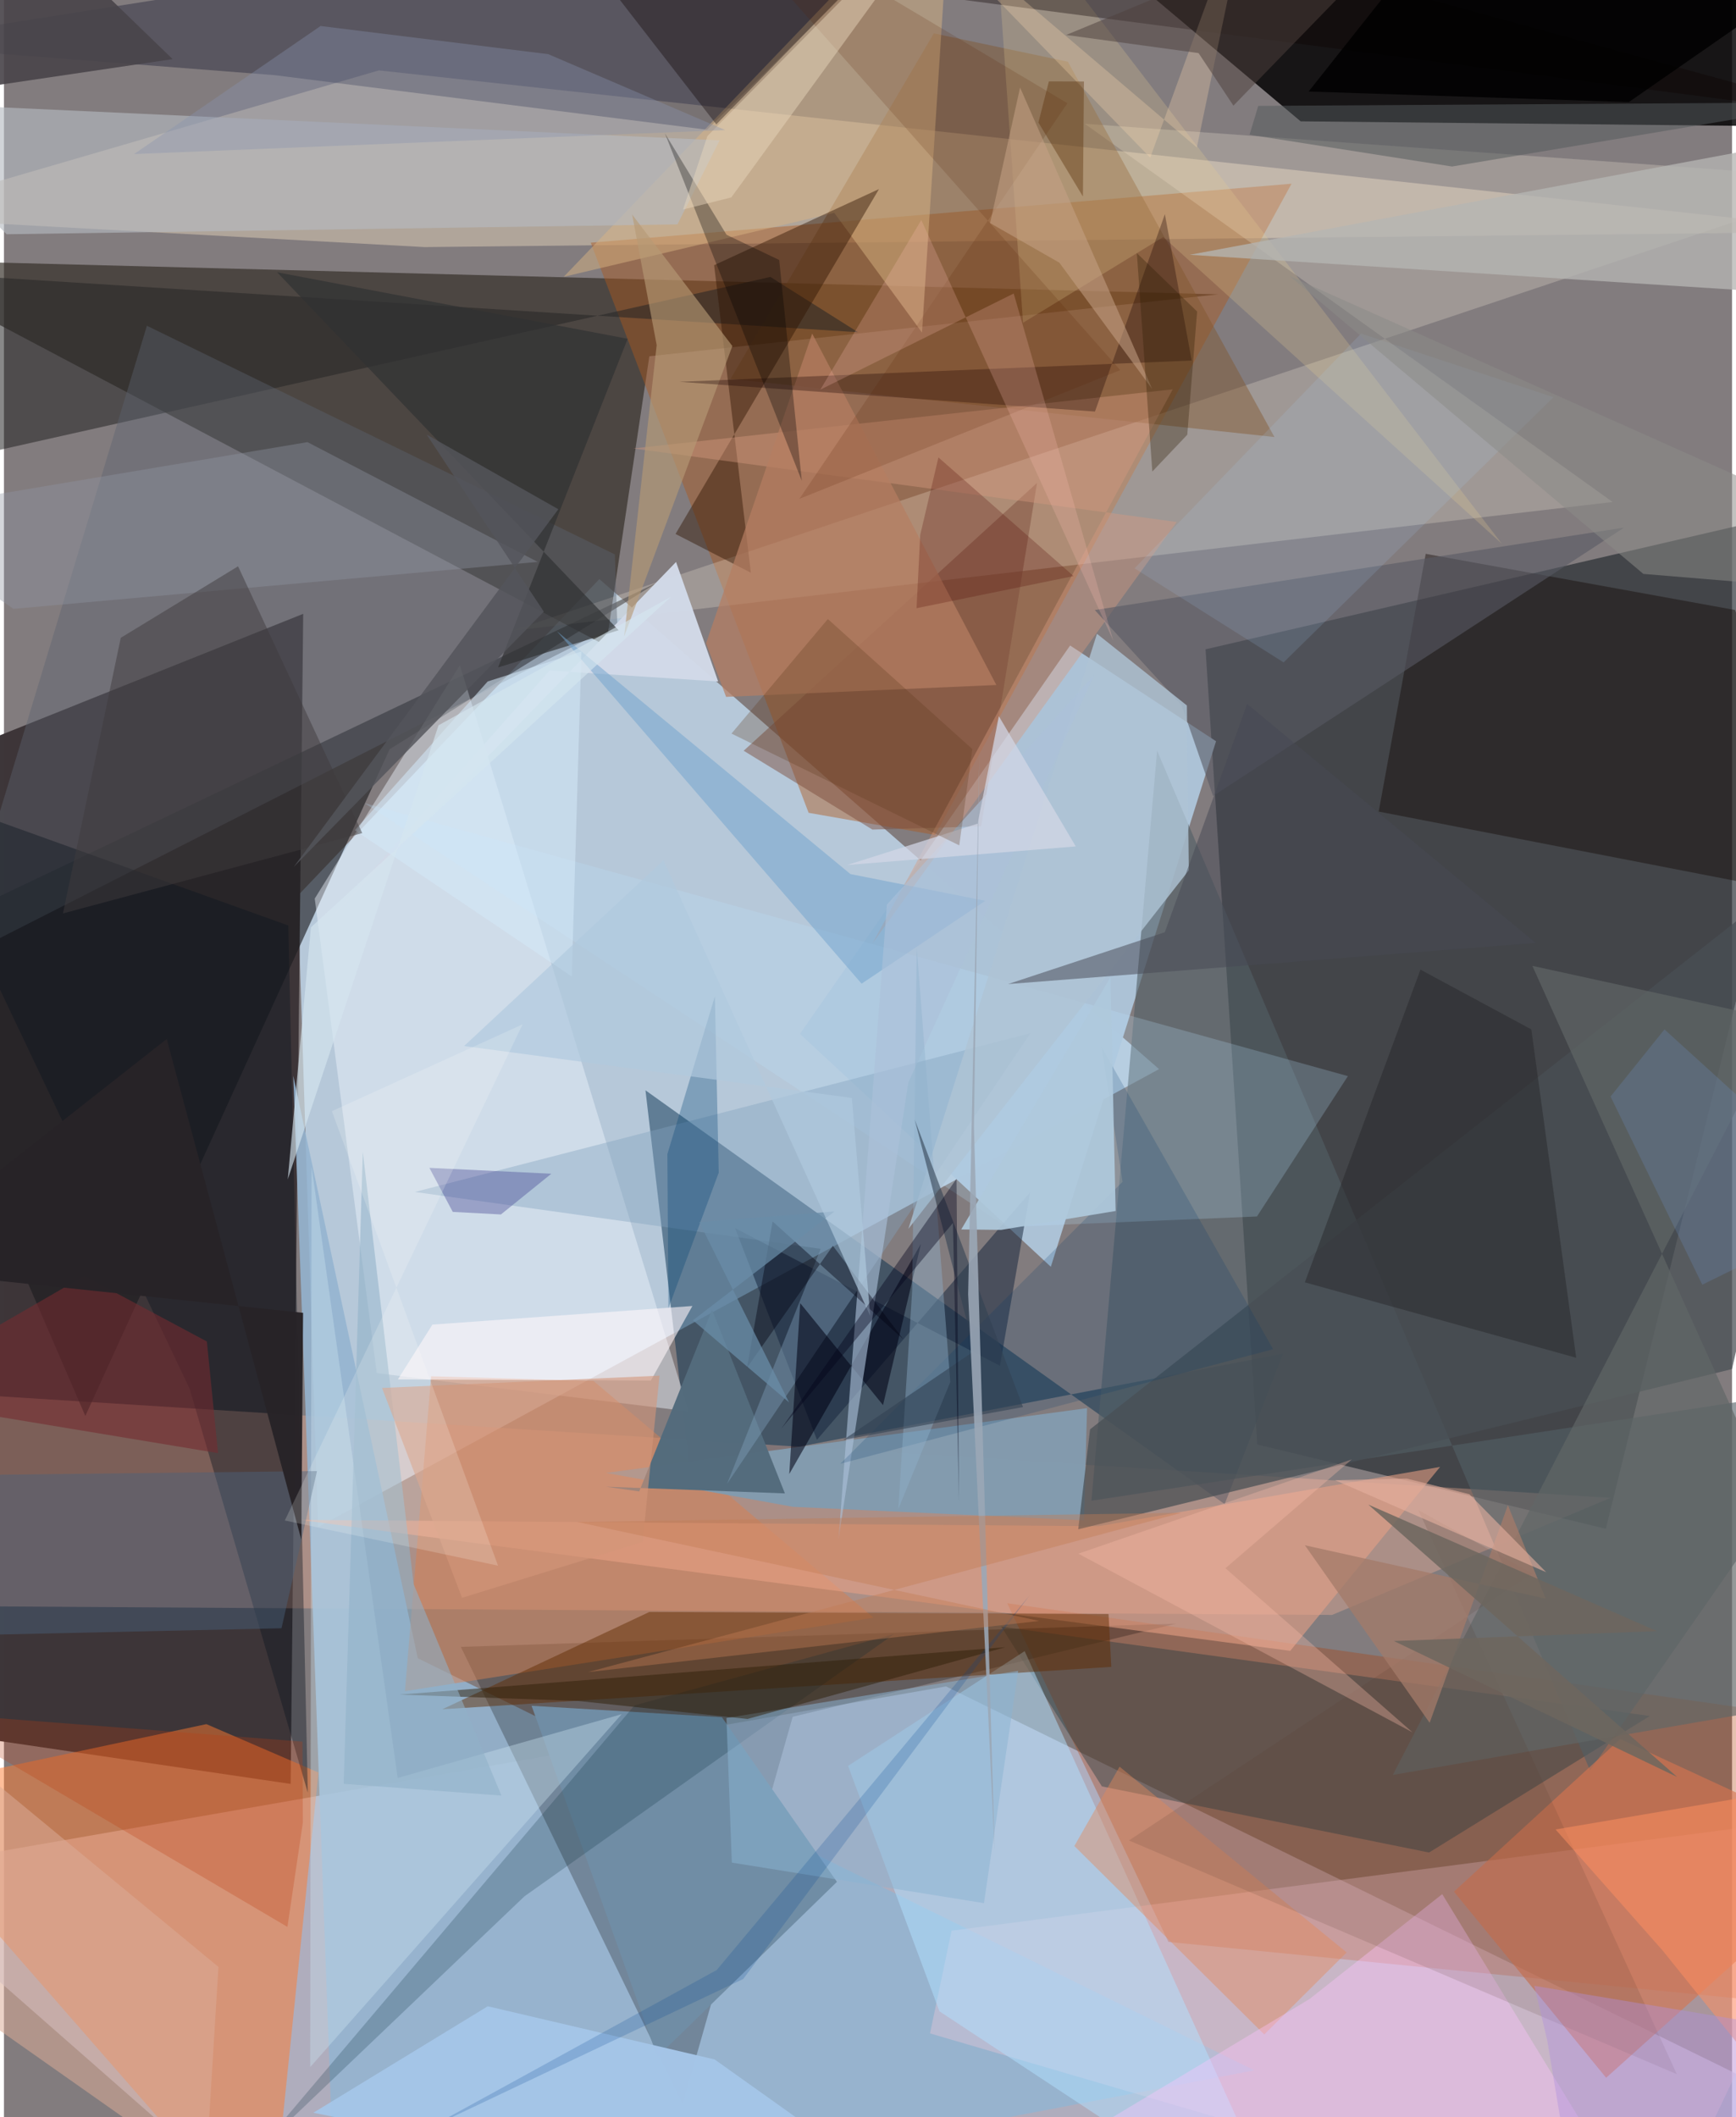 <svg xmlns="http://www.w3.org/2000/svg" width="228" height="278" viewBox="0 0 836 1024"><path fill="#827c7e" d="M0 0h836v1024H0z"/><path fill="#c4ddf2" fill-opacity=".78" d="M558.798 517.091L288.04 280.073 142.145 433.208l9.812 305.373z"/><path fill="#3d3639" fill-opacity=".996" d="M138.695 862.82l6.074-565.942-171.128 68.554L-62 833.258z"/><path fill="#d0d1eb" fill-opacity=".573" d="M-62 905.9l203.194 178.394 752.294-54.12L455.753 815.67z"/><path fill="#242a30" fill-opacity=".663" d="M774.937 739.42L898 240.584l-316.702 73.47 25.03 384.6z"/><path fill="#020102" fill-opacity=".831" d="M627.303 58.688L898 61.46V-62H483.824z"/><path fill="#312c25" fill-opacity=".671" d="M291.273 312.33l20.945-140.014 275.096-29.96L-62 125.454z"/><path fill="#acc2d6" fill-opacity=".992" d="M385.065 500.062l130.713-187.85 70.595 46.298-79.927 254.187z"/><path fill="#022c4b" fill-opacity=".475" d="M590.534 727.489l28.249-72.746-287.004 55.119-21.43-182.519z"/><path fill="#cec0ad" fill-opacity=".6" d="M181.373 34.049L-62 104.959l265.478 14.551L898 112.054z"/><path fill="#ff7c2f" fill-opacity=".49" d="M152.16 857.312L128.555 1086-62 867.965 97.93 833.9z"/><path fill="#ffb59a" fill-opacity=".325" d="M777.254 724.457L-62 671.575l36.88 105.25 667.64 4.26z"/><path fill="#ac571f" fill-opacity=".447" d="M450.426 403.858l-61.15-10.728L283.86 117.384l339.043-28.529z"/><path fill="#ae3800" fill-opacity=".31" d="M485.332 775.423L898 834.07 862.41 968.9l-299.07-29.65z"/><path fill="#94b4d0" fill-opacity=".878" d="M160.615 1086l444.311-84.646-404.745-199.338-60.217-281.666z"/><path fill="#060200" fill-opacity=".251" d="M221.033 796.527l107.308 221.206L381.56 830.36l185.486-45.062z"/><path fill="#ffcbdc" fill-opacity=".31" d="M458.435 933.811L898 876.512 798.333 1086 448 983.493z"/><path fill="#1c1c1f" fill-opacity=".624" d="M186.573 362.4l129.25-80.506-373.594 178.142 97.145 224.816z"/><path fill="#010421" fill-opacity=".318" d="M-62 21.322L466.613-62 340.127 62.746 131.007 36.36z"/><path fill="#fbefe1" fill-opacity=".243" d="M522.874 59.864L898 86.947 245.65 305.105l532.582-62.308z"/><path fill="#edf4fd" fill-opacity=".447" d="M180.363 664.137l-30.017-229.522 70.214-112.917 110.66 360.941z"/><path fill="#223a40" fill-opacity=".404" d="M482.473 786.731l48.679 77.286 158.271 31.985 106.822-66.037z"/><path fill="#d98051" fill-opacity=".486" d="M206.65 665.664L193.985 817.96l226.717-35.53-135.58-114.566z"/><path fill="#100702" fill-opacity=".4" d="M837.453 295.032L687.8 267.864l-22.73 124.674 221.614 43.014z"/><path fill="#536066" fill-opacity=".612" d="M767.312 856.31L898 669.012l-371.908 56.835 31.776-362.756z"/><path fill="#b2e0ff" fill-opacity=".514" d="M452.575 972.809L624.328 1086 493.785 798.586l-85.427 55.518z"/><path fill="#81562a" fill-opacity=".427" d="M449.849 16.15L514.7 29.852l99.924 181.524-263.099-28.144z"/><path fill="#d57451" fill-opacity=".627" d="M701.465 914.932l80.432-73.83L898 894.705l-122.913 110.238z"/><path fill="#eaa285" fill-opacity=".565" d="M694.766 709.485l-72.498 88.97-479.36-63.36 386.718 3.071z"/><path fill="#612b02" fill-opacity=".471" d="M312.239 779.643l222.121 1.007 1.35 25.572-323.66 20.49z"/><path fill="#252625" fill-opacity=".545" d="M413.182 160.692L-62 130.57v100.454l432.776-97.075z"/><path fill="#839bae" fill-opacity=".988" d="M381.692 728.8l-90.44-16.403 232.722-31.32-1.475 54.255z"/><path fill="#dab484" fill-opacity=".482" d="M444.133 160.852L458.463-62 270.82 133.87l130.849-30.951z"/><path fill="#5d646f" fill-opacity=".416" d="M295.54 268.159l1.176 33.688L-23.837 464.84l92.991-307.284z"/><path fill="#484f55" fill-opacity=".737" d="M525.427 691.324l-5.736 48.343 316.284-77.498 59.693-261.901z"/><path fill="#0b1520" fill-opacity=".4" d="M-48.37 380.88L89.85 671.738l57.152 195.347-9.442-419.457z"/><path fill="#301400" fill-opacity=".435" d="M361.335 277.024l-17.776-148.767 79.762-36.81-98.44 166.812z"/><path fill="#17263d" fill-opacity=".518" d="M481.837 660.58l14.551-83.854L393.302 696.37l-39.62-102.358z"/><path fill="#708da5" d="M316.094 994.817l86.877-84.635-55.65-79.611-92.071-5.547z"/><path fill="#bce3ff" fill-opacity=".22" d="M606.163 588.364l44-67.883L174.46 388.447 485.059 593.44z"/><path fill="#d2dae9" fill-opacity=".969" d="M263.954 324.33L151.577 451.097l173.563-179.29 20.371 57.794z"/><path fill="#e9ce96" fill-opacity=".239" d="M560.821 114.653l-67.814 41.462-15.064-214.95 246.662 321.794z"/><path fill="#b6bbc1" fill-opacity=".627" d="M-62 49.124l63.273 64.173 324.539-4.769 20.386-40.632z"/><path fill="#7c4c3b" fill-opacity=".471" d="M357.847 363.11l141.93-129.54-27.036 166.113-52.608 1.555z"/><path fill="#cae3f0" fill-opacity=".38" d="M148.817 564.231l41.66 295.707L298.8 829.11 148.147 999.786z"/><path fill="#b5b5b2" fill-opacity=".773" d="M898 62.613L874.535-4.309l5.64 147.176-306.518-19.631z"/><path fill="#546c7d" fill-opacity=".996" d="M377.794 722.308l-35.233-88.806-35.226 87.85-16.07-2.28z"/><path fill="#a5c5e7" fill-opacity=".984" d="M149.675 1021.86L470.11 1086l-126.285-89.909-109.77-25.727z"/><path fill="#d59980" fill-opacity=".412" d="M567.36 252.463l-262.913-35.568 260.99-28.59L420.24 456.202z"/><path fill="#82a2be" fill-opacity=".396" d="M395.09 604.017l-45.258 113.65 146.707-217.92-297.776 76.76z"/><path fill="#575a63" fill-opacity=".596" d="M569.685 341.024l15.24 43.977 198.843-129.824L527.71 295.06z"/><path fill="#232427" fill-opacity=".431" d="M629.33 620.219l131.281 36.495L738.9 497.885l-53.634-28.897z"/><path fill="#606667" fill-opacity=".675" d="M739.396 467.152l121.007 26.457-188.506 364.865L898 819.286z"/><path fill="#afc3d5" fill-opacity=".808" d="M437.533 594.34l91.232-287.796 43.506 34.673.922 79.733z"/><path fill="#e3885a" fill-opacity=".427" d="M517.827 892.858l91.866 91.147 39.861-39.68L539.7 854.48z"/><path fill="#b79a75" fill-opacity=".631" d="M315.769 166.92l-15.75 140.905 52.367-140.454-48.495-63.607z"/><path fill="#ffc5ff" fill-opacity=".369" d="M782.828 1058.636l-87.03-142.52-64.162 50.708L522.5 1032.35z"/><path fill="#002734" fill-opacity=".212" d="M122.473 1040.618l182.54-215.765 125.643-34.53-178.849 126.854z"/><path fill="#9195a2" fill-opacity=".384" d="M4.624 294.484l253.588-22.71-111.377-57.929L-62 248.885z"/><path fill="#0d0200" fill-opacity=".349" d="M898 56.666L463.806-62 344.616 60.155l-65.41-84.383z"/><path fill="#000314" fill-opacity=".561" d="M385.204 630.289l40.073 49.307 18.337-78.024-63.703 111.35z"/><path fill="#b67e62" fill-opacity=".71" d="M390.997 161.336L480.1 331.308l-130.752 5.742-9.693-25.922z"/><path fill="#4b637d" fill-opacity=".451" d="M151.429 711.5l-17.158 76.037-176.672 3.904-9.14-77.606z"/><path fill="#190000" fill-opacity=".318" d="M574.592 174.384l-12.97-70.786-33.82 95.454-201.011-14.383z"/><path fill="#742c30" fill-opacity=".588" d="M103.564 702.826L-62 675.392l100.862-58.25 59.31 31.7z"/><path fill="#303133" fill-opacity=".678" d="M301.736 163.855l-169.583-32.16 165.192 173.122-58.313 18.003z"/><path fill="#fff6fa" fill-opacity=".588" d="M312.972 667.709l20.079-36.044-125.774 8.993-16.696 26.518z"/><path fill="#daab96" fill-opacity=".533" d="M-27.22 964.31L-62 814.46l165.77 136.857-6.193 100.835z"/><path fill="#72a3ce" fill-opacity=".498" d="M409.488 422.75l65.263 12.943-59.847 40.083-147.422-170.5z"/><path fill="#545a5c" fill-opacity=".514" d="M606.792 51.214l279.27-1.715-185.524 31.043-97.967-15.367z"/><path fill="#49444a" fill-opacity=".91" d="M-12.017-62l93.604 90.59L-29.77 45.093-62 111.455z"/><path fill="#abc1d9" fill-opacity=".612" d="M403.73 744.508l33.773-220.933 89.901-197.163-100.263 111.114z"/><path fill="#8bb4d3" fill-opacity=".514" d="M474.092 920.478l16.573-112.36-141.137 22.816 2.593 69.94z"/><path fill="#020200" fill-opacity=".306" d="M319.761 64.505l66.207 168.037-10.928-106.789-25.477-12.203z"/><path fill="#5a2200" fill-opacity=".165" d="M514.445 49.925L326.476-62l213.546 241.004-155.208 62.263z"/><path fill="#e9d7bd" fill-opacity=".459" d="M328.506 101.341l23.354-5.852L466.486-62 340.312 65.811z"/><path fill="#003967" fill-opacity=".184" d="M613.987 652.562l-82.942-146.027 10.103 65.063L404.61 707.981z"/><path fill="#afc9dd" fill-opacity=".918" d="M537.804 585.71l-55.392 9.143-19.313-.215 72.196-121.97z"/><path fill="#be3e11" fill-opacity=".271" d="M144.605 881.484l-7.468 50.487-175.984-103.715 183.243 14.111z"/><path fill="#ffc1b7" fill-opacity=".22" d="M488.489 141.952l48.177 167.97-92.884-203.5-48.832 82.033z"/><path fill="#474954" fill-opacity=".514" d="M561.58 450.91l39.824-110.48L740.95 456.042l-255.183 19.913z"/><path fill="#8793ad" fill-opacity=".369" d="M348.929 62.911L62.955 74.513l90.212-61.928 110.141 13.61z"/><path fill="#00020f" fill-opacity=".404" d="M371.846 590.774l-12.338 70.66 41.49-58.892 34.018 45.159z"/><path fill="#d2e8f8" fill-opacity=".565" d="M169.762 401.554l104.924 70.73 4.678-157.154-45.343 14.464z"/><path fill="#d5e6f0" fill-opacity=".639" d="M322.722 288.617l-174.23 159.907-11.2 121.898L210.24 350.79z"/><path fill="#8eb1cb" fill-opacity=".408" d="M439.355 624.39l2.24-165.973 16.21 210.027-25.152 61.447z"/><path fill="#010000" fill-opacity=".835" d="M682.035-19.918l-50.88 64.19 154.918 5.114L898-28.388z"/><path fill="#ffddb2" fill-opacity=".278" d="M604.862-62L577.077 71.338 420.449-62 554.53 76.254z"/><path fill="#444392" fill-opacity=".38" d="M264.817 567.687l-24.404 19.706-23.29-1.234-11.31-21.305z"/><path fill="#2f1e08" fill-opacity=".498" d="M484.42 796.698l-293.06 22.931 86.11 3.036 82.246 8.734z"/><path fill="#3f3c3e" fill-opacity=".494" d="M113.26 273.898l-56.755 34.598L28.537 441.79l144.801-38.84z"/><path fill="#91b1c8" fill-opacity=".576" d="M240.667 868.469l-42.472-102.276-24.6-209.088-9.238 305.669z"/><path fill="#004272" fill-opacity=".306" d="M345.787 567.186l-24.332 65.516-.516-74.483 22.988-76.324z"/><path fill="#533b2f" fill-opacity=".145" d="M544.241 890.168l265.047 113.04L684.28 730.402l55.022 30.642z"/><path fill="#a3d0fd" fill-opacity=".141" d="M656.504 161.348l93.118 30.76-130.57 128.269-72.085-45.488z"/><path fill="#ff8f5f" fill-opacity=".525" d="M750.614 884.846l51.727 58.46L898 1062.034l-10.819-200.386z"/><path fill="#b091de" fill-opacity=".412" d="M763.11 1086l-16.569-99.436-6.2-26.085L898 986.632z"/><path fill="#c6a386" fill-opacity=".537" d="M477.065 107.888l33.522 19.175 44.927 61.151L491.57 42.32z"/><path fill="#d3d7e6" fill-opacity=".725" d="M481.296 346.395l-10.265 51.98-63.134 20.01 110.62-9.002z"/><path fill="#d49679" fill-opacity=".596" d="M182.9 671.3l38.708 101.516 87.354-27.004 8.193-80.448z"/><path fill="#fbbead" fill-opacity=".322" d="M652.04 705.87l-61.112 52.628 90.488 79.38-161.66-86.42z"/><path fill="#5e381c" fill-opacity=".271" d="M351.951 354.805l110.202 54.078 6.321-46.58-69.903-62.896z"/><path fill="#324152" fill-opacity=".588" d="M406.06 696.423l63.46-43.042-28.903-111.845 52.372 139.016z"/><path fill="#a47a69" fill-opacity=".753" d="M689.706 833.268l-60.347-85.872 116.49 25.823-18.294-45.233z"/><path fill="#4f0700" fill-opacity=".243" d="M443.264 258.712l-1.777 35.45 75.968-15.528-65.384-57.397z"/><path fill="#2a1b00" fill-opacity=".314" d="M572.463 210.257l-16.92 17.814-7.482-105.65 29.156 28.258z"/><path fill="#8c8c87" fill-opacity=".533" d="M621.917 133.47l171.185 144.108 99.574 8.257 5.324-29.08z"/><path fill="#698da8" fill-opacity=".733" d="M336.367 591.097l43.448 87.2-46.503-39.714 68.49-52.637z"/><path fill="#b0c9de" fill-opacity=".671" d="M419.071 636.484l-8.873-105.45-187.6-25.108 96.453-89.824z"/><path fill="#02478f" fill-opacity=".196" d="M344.806 952.833l151.272-181.102-138.45 185.435-153.243 72.704z"/><path fill="#e6b1a0" fill-opacity=".596" d="M708.935 722.694l37.176 37.743-102.176-44.525 34.653-.787z"/><path fill="#9ba8b6" fill-opacity=".882" d="M466.44 626.032l5.443-260.795-2.634 179.532 10.012 350.222z"/><path fill="#54555b" fill-opacity=".827" d="M140.219 419.275L261.171 295.83l-56.69-85.648 63.71 36.114z"/><path fill="#6c91c8" fill-opacity=".243" d="M777.232 530.353l44.378 91.002L898 583.832l-94.695-85.938z"/><path fill="#272327" fill-opacity=".976" d="M144.706 634.976L-62 613.219 78.75 502.506l65.087 242.11z"/><path fill="#6e665e" fill-opacity=".851" d="M799.637 788.92l-139.612-61.206 149.423 131.761L672.4 793.7z"/><path fill="#fffffa" fill-opacity=".18" d="M239.012 757.252l-103.14-21.853 115.024-239.952-92.25 41.99z"/><path fill="#c37b55" fill-opacity=".408" d="M500.836 783.995l-218.33 24.747 287.184-77.06-292.394 4.443z"/><path fill="#4e403d" fill-opacity=".514" d="M594.77 51.103L704.65-62 513.877 16.906l64.044 8.776z"/><path fill="#572b04" fill-opacity=".376" d="M500.439 59.251l5.07-19.888 16.958.05-.494 55.64z"/><path fill="#000018" fill-opacity=".384" d="M459.094 591.485l-83.09 99.565 84.826-120.92 1.193 156.218z"/></svg>